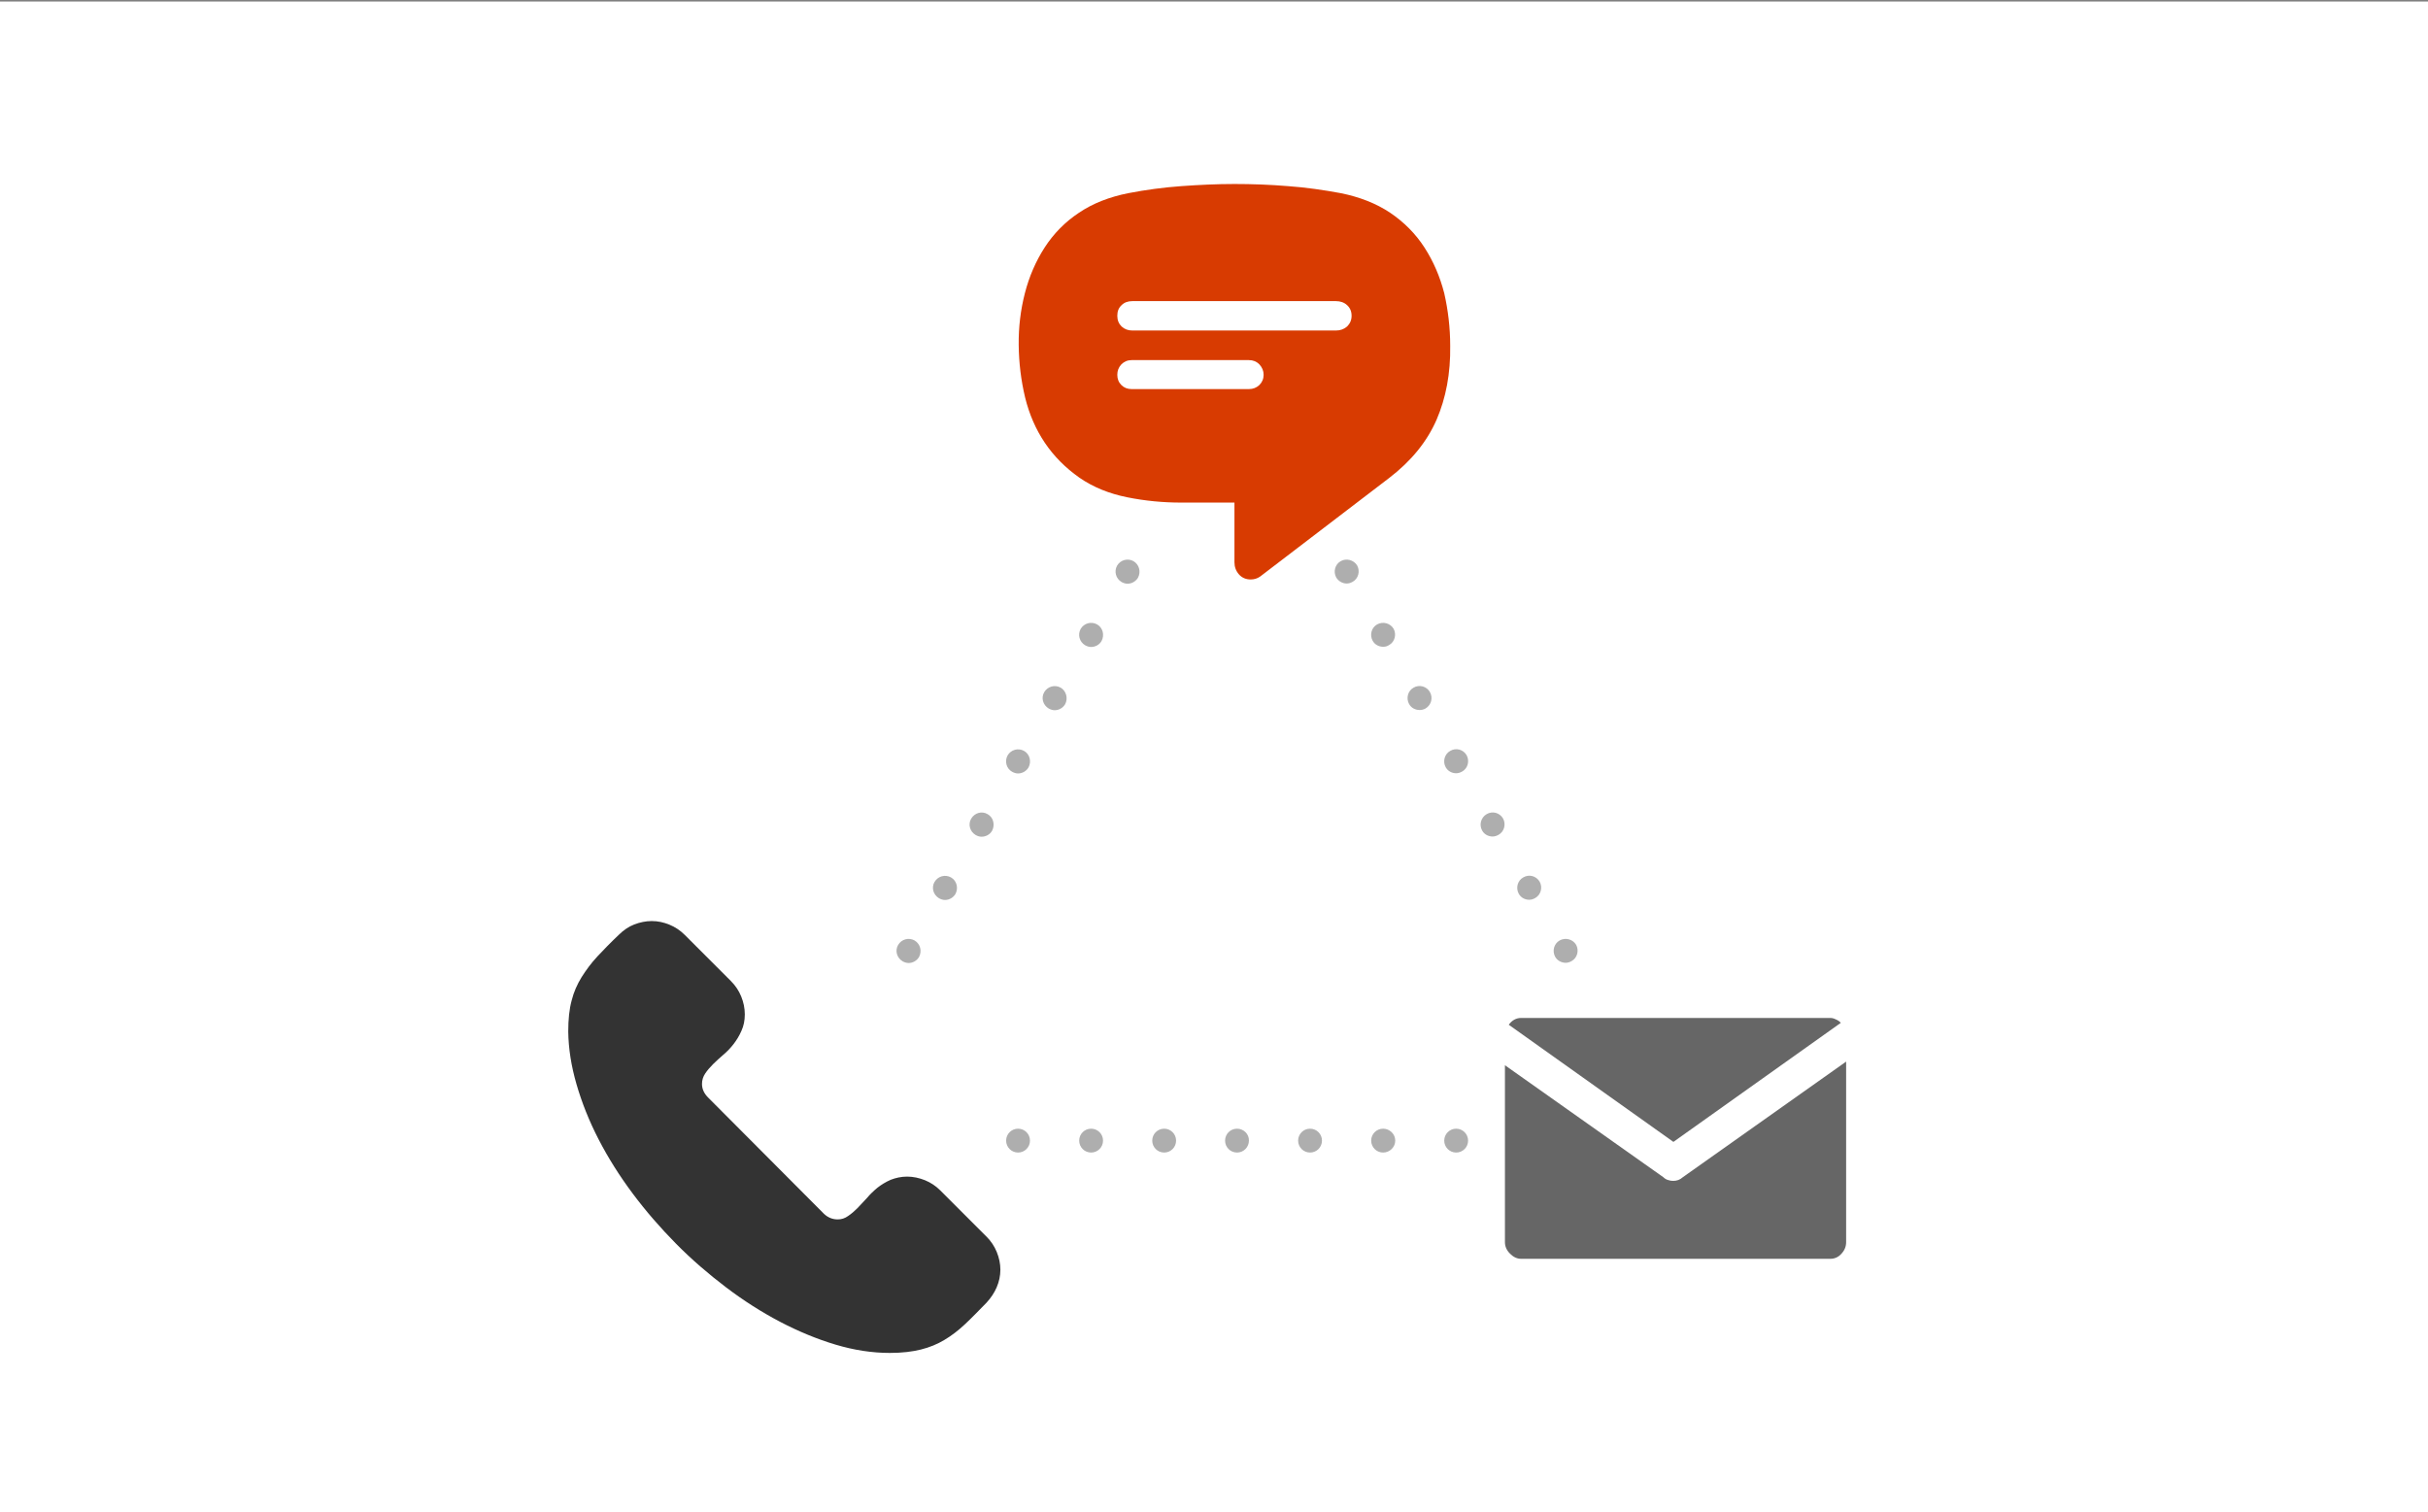 <?xml version="1.0" encoding="utf-8"?>
<!-- Generator: Adobe Illustrator 21.1.0, SVG Export Plug-In . SVG Version: 6.00 Build 0)  -->
<svg version="1.1" id="Layer_1" xmlns="http://www.w3.org/2000/svg" xmlns:xlink="http://www.w3.org/1999/xlink" x="0px" y="0px"
	 viewBox="0 0 1140 710" style="enable-background:new 0 0 1140 710;" xml:space="preserve">
<rect x="0" y="0" width="1140" height="710" fill="#808080" stroke="none"/>
<style type="text/css">
	.st0{clip-path:url(#SVGID_2_);fill:#FFFFFF;}
	.st1{opacity:0;fill-rule:evenodd;clip-rule:evenodd;fill:#FFFFFF;}
	.st2{clip-path:url(#SVGID_4_);}
	.st3{clip-path:url(#SVGID_6_);fill:#AEAEAE;}
	.st4{clip-path:url(#SVGID_8_);}
	.st5{clip-path:url(#SVGID_10_);fill:#AEAEAE;}
	.st6{clip-path:url(#SVGID_12_);}
	.st7{clip-path:url(#SVGID_14_);fill:#AEAEAE;}
	.st8{clip-path:url(#SVGID_16_);}
	.st9{clip-path:url(#SVGID_18_);fill:#AEAEAE;}
	.st10{clip-path:url(#SVGID_20_);}
	.st11{clip-path:url(#SVGID_22_);fill:#AEAEAE;}
	.st12{clip-path:url(#SVGID_24_);}
	.st13{clip-path:url(#SVGID_26_);fill:#AEAEAE;}
	.st14{clip-path:url(#SVGID_28_);}
	.st15{clip-path:url(#SVGID_30_);fill:#AEAEAE;}
	.st16{clip-path:url(#SVGID_32_);}
	.st17{clip-path:url(#SVGID_34_);fill:#AEAEAE;}
	.st18{clip-path:url(#SVGID_36_);}
	.st19{clip-path:url(#SVGID_38_);fill:#AEAEAE;}
	.st20{clip-path:url(#SVGID_40_);}
	.st21{clip-path:url(#SVGID_42_);fill:#AEAEAE;}
	.st22{clip-path:url(#SVGID_44_);}
	.st23{clip-path:url(#SVGID_46_);fill:#AEAEAE;}
	.st24{clip-path:url(#SVGID_48_);}
	.st25{clip-path:url(#SVGID_50_);fill:#AEAEAE;}
	.st26{clip-path:url(#SVGID_52_);}
	.st27{clip-path:url(#SVGID_54_);fill:#AEAEAE;}
	.st28{clip-path:url(#SVGID_56_);}
	.st29{clip-path:url(#SVGID_58_);fill:#AEAEAE;}
	.st30{clip-path:url(#SVGID_60_);}
	.st31{clip-path:url(#SVGID_62_);fill:#AEAEAE;}
	.st32{clip-path:url(#SVGID_64_);}
	.st33{clip-path:url(#SVGID_66_);fill:#AEAEAE;}
	.st34{clip-path:url(#SVGID_68_);}
	.st35{clip-path:url(#SVGID_70_);fill:#AEAEAE;}
	.st36{clip-path:url(#SVGID_72_);}
	.st37{clip-path:url(#SVGID_74_);fill:#AEAEAE;}
	.st38{clip-path:url(#SVGID_76_);}
	.st39{clip-path:url(#SVGID_78_);fill:#AEAEAE;}
	.st40{clip-path:url(#SVGID_80_);}
	.st41{clip-path:url(#SVGID_82_);fill:#AEAEAE;}
	.st42{clip-path:url(#SVGID_84_);}
	.st43{clip-path:url(#SVGID_86_);fill:#AEAEAE;}
	.st44{clip-path:url(#SVGID_88_);}
	.st45{clip-path:url(#SVGID_90_);fill:#AEAEAE;}
	.st46{clip-path:url(#SVGID_92_);}
	.st47{clip-path:url(#SVGID_94_);fill:#AEAEAE;}
	.st48{clip-path:url(#SVGID_96_);}
	.st49{clip-path:url(#SVGID_98_);fill:#AEAEAE;}
	.st50{clip-path:url(#SVGID_100_);}
	.st51{clip-path:url(#SVGID_102_);fill:#AEAEAE;}
	.st52{clip-path:url(#SVGID_104_);}
	.st53{clip-path:url(#SVGID_106_);fill:#D83B01;}
	.st54{clip-path:url(#SVGID_108_);}
	.st55{clip-path:url(#SVGID_110_);fill:#FFFFFF;}
	.st56{clip-path:url(#SVGID_112_);}
	.st57{clip-path:url(#SVGID_114_);fill:#FFFFFF;}
	.st58{clip-path:url(#SVGID_116_);}
	.st59{clip-path:url(#SVGID_118_);fill:#333333;}
	.st60{clip-path:url(#SVGID_120_);}
	.st61{clip-path:url(#SVGID_122_);fill:#666666;}
</style>
<title>Artboard 1</title>
<g>
	<defs>
		<rect id="SVGID_1_" y="0.8" width="1140" height="709.5"/>
	</defs>
	<use xlink:href="#SVGID_1_"  style="overflow:visible;fill:#FFFFFF;"/>
	<clipPath id="SVGID_2_">
		<use xlink:href="#SVGID_1_"  style="overflow:visible;"/>
	</clipPath>
	<rect x="-15.2" y="-14.4" class="st0" width="1170.3" height="738.3"/>
</g>
<rect y="0.8" class="st1" width="1140" height="708"/>
<g>
	<defs>
		<path id="SVGID_3_" d="M580.8,185c-1.5,0-2.9-0.6-4-1.7c-1.1-1.1-1.7-2.5-1.7-4c0-0.4,0-0.7,0.1-1.1c0.1-0.3,0.2-0.7,0.3-1
			c0.1-0.3,0.3-0.7,0.5-1c0.2-0.3,0.4-0.6,0.7-0.9c2.1-2.1,5.9-2.1,7.9,0c0.3,0.3,0.5,0.6,0.7,0.9c0.2,0.3,0.4,0.6,0.5,1
			c0.1,0.3,0.3,0.7,0.3,1c0.1,0.4,0.1,0.7,0.1,1.1c0,1.5-0.6,2.9-1.7,4C583.7,184.4,582.3,185,580.8,185"/>
	</defs>
	<clipPath id="SVGID_4_">
		<use xlink:href="#SVGID_3_"  style="overflow:visible;"/>
	</clipPath>
	<g class="st2">
		<defs>
			<rect id="SVGID_5_" x="0" y="0.8" width="1140" height="709.5"/>
		</defs>
		<clipPath id="SVGID_6_">
			<use xlink:href="#SVGID_5_"  style="overflow:visible;"/>
		</clipPath>
		<rect x="560" y="158.6" class="st3" width="41.6" height="41.5"/>
	</g>
</g>
<g>
	<defs>
		<path id="SVGID_7_" d="M463.7,382.3c-2.7-1.6-6.1-0.6-7.7,2.1c-1.6,2.7-0.6,6.1,2.1,7.7c0.9,0.5,1.8,0.8,2.8,0.8
			c1.9,0,3.9-1,4.9-2.8C467.3,387.3,466.4,383.8,463.7,382.3"/>
	</defs>
	<clipPath id="SVGID_8_">
		<use xlink:href="#SVGID_7_"  style="overflow:visible;"/>
	</clipPath>
	<g class="st4">
		<defs>
			<rect id="SVGID_9_" x="0" y="0.8" width="1140" height="709.5"/>
		</defs>
		<clipPath id="SVGID_10_">
			<use xlink:href="#SVGID_9_"  style="overflow:visible;"/>
		</clipPath>
		<rect x="440.1" y="366.4" class="st5" width="41.6" height="41.6"/>
	</g>
</g>
<g>
	<defs>
		<path id="SVGID_11_" d="M480.8,352.6c-2.7-1.5-6.1-0.6-7.7,2.1c-1.5,2.7-0.6,6.2,2.1,7.7c0.9,0.5,1.9,0.8,2.8,0.8
			c1.9,0,3.8-1,4.9-2.8C484.4,357.6,483.5,354.1,480.8,352.6"/>
	</defs>
	<clipPath id="SVGID_12_">
		<use xlink:href="#SVGID_11_"  style="overflow:visible;"/>
	</clipPath>
	<g class="st6">
		<defs>
			<rect id="SVGID_13_" x="0" y="0.8" width="1140" height="709.5"/>
		</defs>
		<clipPath id="SVGID_14_">
			<use xlink:href="#SVGID_13_"  style="overflow:visible;"/>
		</clipPath>
		<rect x="457.2" y="336.7" class="st7" width="41.6" height="41.6"/>
	</g>
</g>
<g>
	<defs>
		<path id="SVGID_15_" d="M446.5,412c-2.7-1.5-6.1-0.6-7.7,2.1c-1.6,2.7-0.6,6.1,2.1,7.7c0.9,0.5,1.9,0.8,2.8,0.8
			c1.9,0,3.8-1,4.9-2.8C450.1,417,449.2,413.5,446.5,412"/>
	</defs>
	<clipPath id="SVGID_16_">
		<use xlink:href="#SVGID_15_"  style="overflow:visible;"/>
	</clipPath>
	<g class="st8">
		<defs>
			<rect id="SVGID_17_" x="0" y="0.8" width="1140" height="709.5"/>
		</defs>
		<clipPath id="SVGID_18_">
			<use xlink:href="#SVGID_17_"  style="overflow:visible;"/>
		</clipPath>
		<rect x="422.9" y="396" class="st9" width="41.6" height="41.6"/>
	</g>
</g>
<g>
	<defs>
		<path id="SVGID_19_" d="M429.4,441.6c-2.7-1.5-6.1-0.6-7.7,2.1c-1.6,2.7-0.6,6.1,2.1,7.7c0.9,0.5,1.9,0.8,2.8,0.8
			c1.9,0,3.8-1,4.9-2.8C433,446.6,432.1,443.2,429.4,441.6"/>
	</defs>
	<clipPath id="SVGID_20_">
		<use xlink:href="#SVGID_19_"  style="overflow:visible;"/>
	</clipPath>
	<g class="st10">
		<defs>
			<rect id="SVGID_21_" x="0" y="0.8" width="1140" height="709.5"/>
		</defs>
		<clipPath id="SVGID_22_">
			<use xlink:href="#SVGID_21_"  style="overflow:visible;"/>
		</clipPath>
		<rect x="405.8" y="425.7" class="st11" width="41.6" height="41.6"/>
	</g>
</g>
<g>
	<defs>
		<path id="SVGID_23_" d="M566.5,204.1c-2.7-1.6-6.1-0.6-7.7,2.1c-1.5,2.7-0.6,6.1,2.1,7.7c0.9,0.5,1.9,0.8,2.8,0.8
			c1.9,0,3.8-1,4.9-2.8C570.1,209.1,569.2,205.7,566.5,204.1"/>
	</defs>
	<clipPath id="SVGID_24_">
		<use xlink:href="#SVGID_23_"  style="overflow:visible;"/>
	</clipPath>
	<g class="st12">
		<defs>
			<rect id="SVGID_25_" x="0" y="0.8" width="1140" height="709.5"/>
		</defs>
		<clipPath id="SVGID_26_">
			<use xlink:href="#SVGID_25_"  style="overflow:visible;"/>
		</clipPath>
		<rect x="542.9" y="188.2" class="st13" width="41.6" height="41.6"/>
	</g>
</g>
<g>
	<defs>
		<path id="SVGID_27_" d="M498,322.9c-2.7-1.5-6.1-0.6-7.7,2.1c-1.6,2.7-0.6,6.1,2.1,7.7c0.9,0.5,1.9,0.8,2.8,0.8
			c1.9,0,3.8-1,4.9-2.8C501.6,327.9,500.6,324.4,498,322.9"/>
	</defs>
	<clipPath id="SVGID_28_">
		<use xlink:href="#SVGID_27_"  style="overflow:visible;"/>
	</clipPath>
	<g class="st14">
		<defs>
			<rect id="SVGID_29_" x="0" y="0.8" width="1140" height="709.5"/>
		</defs>
		<clipPath id="SVGID_30_">
			<use xlink:href="#SVGID_29_"  style="overflow:visible;"/>
		</clipPath>
		<rect x="474.3" y="307" class="st15" width="41.6" height="41.6"/>
	</g>
</g>
<g>
	<defs>
		<path id="SVGID_31_" d="M532.2,263.5c-2.7-1.5-6.1-0.6-7.7,2.1c-1.5,2.7-0.6,6.1,2.1,7.7c0.9,0.5,1.9,0.8,2.8,0.8
			c1.9,0,3.8-1,4.9-2.8C535.8,268.5,534.9,265.1,532.2,263.5"/>
	</defs>
	<clipPath id="SVGID_32_">
		<use xlink:href="#SVGID_31_"  style="overflow:visible;"/>
	</clipPath>
	<g class="st16">
		<defs>
			<rect id="SVGID_33_" x="0" y="0.8" width="1140" height="709.5"/>
		</defs>
		<clipPath id="SVGID_34_">
			<use xlink:href="#SVGID_33_"  style="overflow:visible;"/>
		</clipPath>
		<rect x="508.6" y="247.6" class="st17" width="41.6" height="41.6"/>
	</g>
</g>
<g>
	<defs>
		<path id="SVGID_35_" d="M515.1,293.2c-2.7-1.5-6.1-0.6-7.7,2.1c-1.5,2.7-0.6,6.1,2.1,7.7c0.9,0.5,1.9,0.8,2.8,0.8
			c1.9,0,3.9-1,4.9-2.8C518.7,298.2,517.8,294.7,515.1,293.2"/>
	</defs>
	<clipPath id="SVGID_36_">
		<use xlink:href="#SVGID_35_"  style="overflow:visible;"/>
	</clipPath>
	<g class="st18">
		<defs>
			<rect id="SVGID_37_" x="0" y="0.8" width="1140" height="709.5"/>
		</defs>
		<clipPath id="SVGID_38_">
			<use xlink:href="#SVGID_37_"  style="overflow:visible;"/>
		</clipPath>
		<rect x="491.5" y="277.3" class="st19" width="41.6" height="41.6"/>
	</g>
</g>
<g>
	<defs>
		<path id="SVGID_39_" d="M580.8,530c-3.1,0-5.6,2.5-5.6,5.6c0,3.1,2.5,5.6,5.6,5.6c3.1,0,5.6-2.5,5.6-5.6
			C586.5,532.5,583.9,530,580.8,530"/>
	</defs>
	<clipPath id="SVGID_40_">
		<use xlink:href="#SVGID_39_"  style="overflow:visible;"/>
	</clipPath>
	<g class="st20">
		<defs>
			<rect id="SVGID_41_" x="0" y="0.8" width="1140" height="709.5"/>
		</defs>
		<clipPath id="SVGID_42_">
			<use xlink:href="#SVGID_41_"  style="overflow:visible;"/>
		</clipPath>
		<rect x="560" y="514.8" class="st21" width="41.6" height="41.6"/>
	</g>
</g>
<g>
	<defs>
		<path id="SVGID_43_" d="M546.6,530c-3.1,0-5.6,2.5-5.6,5.6c0,3.1,2.5,5.6,5.6,5.6c3.1,0,5.6-2.5,5.6-5.6
			C552.2,532.5,549.7,530,546.6,530"/>
	</defs>
	<clipPath id="SVGID_44_">
		<use xlink:href="#SVGID_43_"  style="overflow:visible;"/>
	</clipPath>
	<g class="st22">
		<defs>
			<rect id="SVGID_45_" x="0" y="0.8" width="1140" height="709.5"/>
		</defs>
		<clipPath id="SVGID_46_">
			<use xlink:href="#SVGID_45_"  style="overflow:visible;"/>
		</clipPath>
		<rect x="525.8" y="514.8" class="st23" width="41.6" height="41.6"/>
	</g>
</g>
<g>
	<defs>
		<path id="SVGID_47_" d="M512.3,530c-3.1,0-5.6,2.5-5.6,5.6c0,3.1,2.5,5.6,5.6,5.6c3.1,0,5.6-2.5,5.6-5.6
			C517.9,532.5,515.4,530,512.3,530"/>
	</defs>
	<clipPath id="SVGID_48_">
		<use xlink:href="#SVGID_47_"  style="overflow:visible;"/>
	</clipPath>
	<g class="st24">
		<defs>
			<rect id="SVGID_49_" x="0" y="0.8" width="1140" height="709.5"/>
		</defs>
		<clipPath id="SVGID_50_">
			<use xlink:href="#SVGID_49_"  style="overflow:visible;"/>
		</clipPath>
		<rect x="491.5" y="514.8" class="st25" width="41.6" height="41.6"/>
	</g>
</g>
<g>
	<defs>
		<path id="SVGID_51_" d="M478,530c-3.1,0-5.6,2.5-5.6,5.6c0,3.1,2.5,5.6,5.6,5.6c3.1,0,5.6-2.5,5.6-5.6
			C483.6,532.5,481.1,530,478,530"/>
	</defs>
	<clipPath id="SVGID_52_">
		<use xlink:href="#SVGID_51_"  style="overflow:visible;"/>
	</clipPath>
	<g class="st26">
		<defs>
			<rect id="SVGID_53_" x="0" y="0.8" width="1140" height="709.5"/>
		</defs>
		<clipPath id="SVGID_54_">
			<use xlink:href="#SVGID_53_"  style="overflow:visible;"/>
		</clipPath>
		<rect x="457.2" y="514.8" class="st27" width="41.6" height="41.6"/>
	</g>
</g>
<g>
	<defs>
		<path id="SVGID_55_" d="M683.7,530c-3.1,0-5.6,2.5-5.6,5.6c0,3.1,2.5,5.6,5.6,5.6c3.1,0,5.6-2.5,5.6-5.6
			C689.3,532.5,686.8,530,683.7,530"/>
	</defs>
	<clipPath id="SVGID_56_">
		<use xlink:href="#SVGID_55_"  style="overflow:visible;"/>
	</clipPath>
	<g class="st28">
		<defs>
			<rect id="SVGID_57_" x="0" y="0.8" width="1140" height="709.5"/>
		</defs>
		<clipPath id="SVGID_58_">
			<use xlink:href="#SVGID_57_"  style="overflow:visible;"/>
		</clipPath>
		<rect x="662.9" y="514.8" class="st29" width="41.6" height="41.6"/>
	</g>
</g>
<g>
	<defs>
		<path id="SVGID_59_" d="M649.4,530c-3.1,0-5.6,2.5-5.6,5.6c0,3.1,2.5,5.6,5.6,5.6c3.1,0,5.7-2.5,5.7-5.6
			C655.1,532.5,652.5,530,649.4,530"/>
	</defs>
	<clipPath id="SVGID_60_">
		<use xlink:href="#SVGID_59_"  style="overflow:visible;"/>
	</clipPath>
	<g class="st30">
		<defs>
			<rect id="SVGID_61_" x="0" y="0.8" width="1140" height="709.5"/>
		</defs>
		<clipPath id="SVGID_62_">
			<use xlink:href="#SVGID_61_"  style="overflow:visible;"/>
		</clipPath>
		<rect x="628.6" y="514.8" class="st31" width="41.6" height="41.6"/>
	</g>
</g>
<g>
	<defs>
		<path id="SVGID_63_" d="M615.1,530c-3.1,0-5.6,2.5-5.6,5.6c0,3.1,2.5,5.6,5.6,5.6c3.1,0,5.6-2.5,5.6-5.6
			C620.7,532.5,618.2,530,615.1,530"/>
	</defs>
	<clipPath id="SVGID_64_">
		<use xlink:href="#SVGID_63_"  style="overflow:visible;"/>
	</clipPath>
	<g class="st32">
		<defs>
			<rect id="SVGID_65_" x="0" y="0.8" width="1140" height="709.5"/>
		</defs>
		<clipPath id="SVGID_66_">
			<use xlink:href="#SVGID_65_"  style="overflow:visible;"/>
		</clipPath>
		<rect x="594.3" y="514.8" class="st33" width="41.6" height="41.6"/>
	</g>
</g>
<g>
	<defs>
		<path id="SVGID_67_" d="M646.6,293.2c-2.7,1.5-3.6,5-2.1,7.7c1,1.8,2.9,2.8,4.9,2.8c1,0,1.9-0.2,2.8-0.8c2.7-1.5,3.6-5,2.1-7.7
			C652.7,292.6,649.3,291.7,646.6,293.2"/>
	</defs>
	<clipPath id="SVGID_68_">
		<use xlink:href="#SVGID_67_"  style="overflow:visible;"/>
	</clipPath>
	<g class="st34">
		<defs>
			<rect id="SVGID_69_" x="0" y="0.8" width="1140" height="709.5"/>
		</defs>
		<clipPath id="SVGID_70_">
			<use xlink:href="#SVGID_69_"  style="overflow:visible;"/>
		</clipPath>
		<rect x="628.6" y="277.3" class="st35" width="41.6" height="41.6"/>
	</g>
</g>
<g>
	<defs>
		<path id="SVGID_71_" d="M629.5,263.5c-2.7,1.5-3.6,5-2.1,7.7c1.1,1.8,3,2.8,4.9,2.8c1,0,1.9-0.3,2.8-0.8c2.7-1.5,3.6-5,2.1-7.7
			C635.6,262.9,632.1,262,629.5,263.5"/>
	</defs>
	<clipPath id="SVGID_72_">
		<use xlink:href="#SVGID_71_"  style="overflow:visible;"/>
	</clipPath>
	<g class="st36">
		<defs>
			<rect id="SVGID_73_" x="0" y="0.8" width="1140" height="709.5"/>
		</defs>
		<clipPath id="SVGID_74_">
			<use xlink:href="#SVGID_73_"  style="overflow:visible;"/>
		</clipPath>
		<rect x="611.5" y="247.6" class="st37" width="41.6" height="41.6"/>
	</g>
</g>
<g>
	<defs>
		<path id="SVGID_75_" d="M663.7,322.9c-2.7,1.5-3.6,5-2.1,7.7c1,1.8,2.9,2.8,4.9,2.8c1,0,1.9-0.2,2.8-0.7c2.7-1.6,3.6-5,2.1-7.7
			C669.9,322.3,666.4,321.3,663.7,322.9"/>
	</defs>
	<clipPath id="SVGID_76_">
		<use xlink:href="#SVGID_75_"  style="overflow:visible;"/>
	</clipPath>
	<g class="st38">
		<defs>
			<rect id="SVGID_77_" x="0" y="0.8" width="1140" height="709.5"/>
		</defs>
		<clipPath id="SVGID_78_">
			<use xlink:href="#SVGID_77_"  style="overflow:visible;"/>
		</clipPath>
		<rect x="645.7" y="307" class="st39" width="41.6" height="41.6"/>
	</g>
</g>
<g>
	<defs>
		<path id="SVGID_79_" d="M612.3,233.8c-2.7,1.5-3.6,5-2.1,7.7c1,1.8,2.9,2.8,4.9,2.8c1,0,1.9-0.3,2.8-0.8c2.7-1.5,3.6-5,2.1-7.7
			C618.4,233.2,615,232.3,612.3,233.8"/>
	</defs>
	<clipPath id="SVGID_80_">
		<use xlink:href="#SVGID_79_"  style="overflow:visible;"/>
	</clipPath>
	<g class="st40">
		<defs>
			<rect id="SVGID_81_" x="0" y="0.8" width="1140" height="709.5"/>
		</defs>
		<clipPath id="SVGID_82_">
			<use xlink:href="#SVGID_81_"  style="overflow:visible;"/>
		</clipPath>
		<rect x="594.3" y="217.9" class="st41" width="41.6" height="41.6"/>
	</g>
</g>
<g>
	<defs>
		<path id="SVGID_83_" d="M595.2,204.1c-2.7,1.6-3.6,5-2.1,7.7c1,1.8,3,2.8,4.9,2.8c1,0,1.9-0.3,2.8-0.8c2.7-1.5,3.6-5,2.1-7.7
			C601.3,203.5,597.9,202.6,595.2,204.1"/>
	</defs>
	<clipPath id="SVGID_84_">
		<use xlink:href="#SVGID_83_"  style="overflow:visible;"/>
	</clipPath>
	<g class="st42">
		<defs>
			<rect id="SVGID_85_" x="0" y="0.8" width="1140" height="709.5"/>
		</defs>
		<clipPath id="SVGID_86_">
			<use xlink:href="#SVGID_85_"  style="overflow:visible;"/>
		</clipPath>
		<rect x="577.2" y="188.2" class="st43" width="41.6" height="41.6"/>
	</g>
</g>
<g>
	<defs>
		<path id="SVGID_87_" d="M732.3,441.6c-2.7,1.5-3.6,5-2.1,7.7c1,1.8,3,2.8,4.9,2.8c1,0,1.9-0.3,2.8-0.8c2.7-1.5,3.6-5,2.1-7.7
			C738.4,441,735,440.1,732.3,441.6"/>
	</defs>
	<clipPath id="SVGID_88_">
		<use xlink:href="#SVGID_87_"  style="overflow:visible;"/>
	</clipPath>
	<g class="st44">
		<defs>
			<rect id="SVGID_89_" x="0" y="0.8" width="1140" height="709.5"/>
		</defs>
		<clipPath id="SVGID_90_">
			<use xlink:href="#SVGID_89_"  style="overflow:visible;"/>
		</clipPath>
		<rect x="714.3" y="425.7" class="st45" width="41.6" height="41.6"/>
	</g>
</g>
<g>
	<defs>
		<path id="SVGID_91_" d="M680.9,352.6c-2.7,1.5-3.6,5-2.1,7.7c1,1.8,2.9,2.8,4.9,2.8c1,0,1.9-0.3,2.8-0.8c2.7-1.5,3.6-5,2.1-7.7
			C687,351.9,683.6,351,680.9,352.6"/>
	</defs>
	<clipPath id="SVGID_92_">
		<use xlink:href="#SVGID_91_"  style="overflow:visible;"/>
	</clipPath>
	<g class="st46">
		<defs>
			<rect id="SVGID_93_" x="0" y="0.8" width="1140" height="709.5"/>
		</defs>
		<clipPath id="SVGID_94_">
			<use xlink:href="#SVGID_93_"  style="overflow:visible;"/>
		</clipPath>
		<rect x="662.9" y="336.7" class="st47" width="41.6" height="41.6"/>
	</g>
</g>
<g>
	<defs>
		<path id="SVGID_95_" d="M715.2,412c-2.7,1.5-3.6,5-2.1,7.7c1,1.8,2.9,2.8,4.9,2.8c1,0,1.9-0.3,2.8-0.8c2.7-1.5,3.6-5,2.1-7.7
			C721.3,411.3,717.9,410.4,715.2,412"/>
	</defs>
	<clipPath id="SVGID_96_">
		<use xlink:href="#SVGID_95_"  style="overflow:visible;"/>
	</clipPath>
	<g class="st48">
		<defs>
			<rect id="SVGID_97_" x="0" y="0.8" width="1140" height="709.5"/>
		</defs>
		<clipPath id="SVGID_98_">
			<use xlink:href="#SVGID_97_"  style="overflow:visible;"/>
		</clipPath>
		<rect x="697.2" y="396" class="st49" width="41.6" height="41.6"/>
	</g>
</g>
<g>
	<defs>
		<path id="SVGID_99_" d="M698,382.3c-2.7,1.6-3.6,5-2.1,7.7c1,1.8,2.9,2.8,4.9,2.8c1,0,1.9-0.3,2.8-0.8c2.7-1.5,3.6-5,2.1-7.7
			C704.1,381.6,700.7,380.7,698,382.3"/>
	</defs>
	<clipPath id="SVGID_100_">
		<use xlink:href="#SVGID_99_"  style="overflow:visible;"/>
	</clipPath>
	<g class="st50">
		<defs>
			<rect id="SVGID_101_" x="0" y="0.8" width="1140" height="709.5"/>
		</defs>
		<clipPath id="SVGID_102_">
			<use xlink:href="#SVGID_101_"  style="overflow:visible;"/>
		</clipPath>
		<rect x="680" y="366.4" class="st51" width="41.6" height="41.6"/>
	</g>
</g>
<g>
	<defs>
		<path id="SVGID_103_" d="M680.9,162.4c0.2,12.9-2,24.5-6.4,34.7c-4.5,10.3-11.9,19.4-22.2,27.3l-60.6,46.3c-1.4,1-2.9,1.4-4.5,1.4
			c-2.2,0-4.1-0.8-5.5-2.4c-1.4-1.6-2.1-3.5-2.1-5.7v0.2v-28.2h-25.1c-8.4,0-16.9-0.8-25.3-2.5c-8.4-1.7-15.9-4.7-22.4-9.2
			c-13.1-9.2-21.6-21.8-25.5-37.7c-1.9-8-2.9-16.1-3-24.6c-0.1-8.4,0.9-16.5,2.9-24.3c2-7.8,5.1-15,9.3-21.5
			c4.2-6.5,9.6-12,16.1-16.3c6.5-4.4,14.2-7.4,23.2-9.2c8.3-1.6,16.6-2.7,24.9-3.3c8.4-0.6,16.7-1,24.9-1c8.3,0,16.6,0.3,25.1,1
			c8.4,0.6,16.7,1.8,24.8,3.3c8.9,1.8,16.6,4.8,23.2,9.2c6.5,4.4,11.9,9.8,16.1,16.3c4.2,6.5,7.3,13.7,9.3,21.5
			C679.9,145.6,680.9,153.8,680.9,162.4"/>
	</defs>
	<clipPath id="SVGID_104_">
		<use xlink:href="#SVGID_103_"  style="overflow:visible;"/>
	</clipPath>
	<g class="st52">
		<defs>
			<rect id="SVGID_105_" x="0" y="0.8" width="1140" height="709.5"/>
		</defs>
		<clipPath id="SVGID_106_">
			<use xlink:href="#SVGID_105_"  style="overflow:visible;"/>
		</clipPath>
		<rect x="462.9" y="71.3" class="st53" width="233.1" height="216"/>
	</g>
</g>
<g>
	<defs>
		<path id="SVGID_107_" d="M634.6,148.3c0-2.1-0.7-3.7-2.1-5c-1.4-1.3-3.2-1.9-5.3-1.9h-95.5c-2.1,0-3.8,0.6-5.1,1.9
			c-1.4,1.3-2,2.9-2,5c0,2.1,0.7,3.7,2,5c1.4,1.3,3.1,1.9,5.1,1.9h95.5c2.1,0,3.8-0.6,5.3-1.9C633.8,152,634.6,150.4,634.6,148.3"/>
	</defs>
	<clipPath id="SVGID_108_">
		<use xlink:href="#SVGID_107_"  style="overflow:visible;"/>
	</clipPath>
	<g class="st54">
		<defs>
			<rect id="SVGID_109_" x="0" y="0.8" width="1140" height="709.5"/>
		</defs>
		<clipPath id="SVGID_110_">
			<use xlink:href="#SVGID_109_"  style="overflow:visible;"/>
		</clipPath>
		<rect x="509.4" y="126.2" class="st55" width="140.4" height="44.2"/>
	</g>
</g>
<g>
	<defs>
		<path id="SVGID_111_" d="M593.3,176c0-1.9-0.7-3.5-2-4.9c-1.4-1.4-3-2-4.9-2h-55.1c-1.9,0-3.5,0.7-4.8,2c-1.3,1.4-1.9,3-1.9,4.9
			c0,1.9,0.6,3.5,1.9,4.8c1.3,1.3,2.9,1.9,4.8,1.9h55.1c1.9,0,3.5-0.6,4.9-1.9C592.6,179.5,593.3,177.9,593.3,176"/>
	</defs>
	<clipPath id="SVGID_112_">
		<use xlink:href="#SVGID_111_"  style="overflow:visible;"/>
	</clipPath>
	<g class="st56">
		<defs>
			<rect id="SVGID_113_" x="0" y="0.8" width="1140" height="709.5"/>
		</defs>
		<clipPath id="SVGID_114_">
			<use xlink:href="#SVGID_113_"  style="overflow:visible;"/>
		</clipPath>
		<rect x="509.4" y="153.9" class="st57" width="99.1" height="43.9"/>
	</g>
</g>
<g>
	<defs>
		<path id="SVGID_115_" d="M425.9,552.5c2.9,0,5.6,0.6,8.4,1.7c2.7,1.1,5.1,2.7,7.2,4.8l21.7,21.7c2.1,2.1,3.7,4.5,4.8,7.2
			c1.1,2.7,1.7,5.5,1.7,8.3c0,2.9-0.6,5.6-1.7,8.2c-1.1,2.6-2.7,5-4.8,7.3c-3.7,3.8-7,7.2-10.1,10.1c-3.1,2.9-6.3,5.4-9.7,7.4
			c-3.3,2-7,3.5-11,4.5c-4,1-8.8,1.6-14.6,1.6c-8.3,0-16.8-1.3-25.5-3.9c-8.7-2.6-17.4-6.2-26-10.7c-8.6-4.5-17.1-9.9-25.4-16.2
			c-8.3-6.3-16.2-13.1-23.5-20.5c-7.3-7.4-14.1-15.2-20.3-23.5c-6.2-8.3-11.5-16.7-16-25.4c-4.5-8.7-7.9-17.3-10.4-25.9
			c-2.5-8.6-3.8-16.9-3.9-24.8c0-5.7,0.5-10.6,1.6-14.6c1-4,2.6-7.6,4.7-11c2.1-3.3,4.5-6.6,7.4-9.7c2.9-3.1,6.2-6.5,10-10.1
			c2.2-2.2,4.7-3.9,7.3-4.9c2.6-1,5.4-1.6,8.2-1.6c2.9,0,5.6,0.6,8.3,1.7c2.7,1.1,5.1,2.7,7.2,4.8l21.7,21.7
			c2.1,2.1,3.7,4.5,4.8,7.2c1.1,2.7,1.7,5.5,1.7,8.4c0,2.9-0.5,5.4-1.6,7.8c-1,2.3-2.3,4.4-3.7,6.2c-1.4,1.8-3,3.5-4.8,5
			c-1.8,1.5-3.3,3-4.8,4.4c-1.4,1.4-2.7,2.9-3.7,4.4c-1,1.5-1.5,3.1-1.5,4.9c0,2.4,1,4.5,2.9,6.4l54.4,54.6c1.9,1.8,4.1,2.6,6.4,2.6
			c1.8,0,3.4-0.5,4.9-1.6c1.5-1,3-2.3,4.4-3.7l4.5-4.8c1.4-1.7,3.1-3.3,4.9-4.8c1.8-1.4,3.9-2.7,6.2-3.7
			C420.5,553.1,423.1,552.5,425.9,552.5"/>
	</defs>
	<clipPath id="SVGID_116_">
		<use xlink:href="#SVGID_115_"  style="overflow:visible;"/>
	</clipPath>
	<g class="st58">
		<defs>
			<rect id="SVGID_117_" x="0" y="0.8" width="1140" height="709.5"/>
		</defs>
		<clipPath id="SVGID_118_">
			<use xlink:href="#SVGID_117_"  style="overflow:visible;"/>
		</clipPath>
		<rect x="251.7" y="417.4" class="st59" width="233.1" height="233.1"/>
	</g>
</g>
<g>
	<defs>
		<path id="SVGID_119_" d="M866.8,498.5v84.8c0,2-0.7,3.8-2.2,5.4c-1.4,1.6-3.2,2.4-5.2,2.4H714.2c-1.9,0-3.6-0.8-5.2-2.4
			c-1.6-1.6-2.4-3.4-2.4-5.4v-83.1l74.4,52.6c0.6,0.6,1.4,1.1,2.2,1.3c0.8,0.3,1.6,0.4,2.4,0.4c0.8,0,1.6-0.1,2.4-0.4
			c0.8-0.3,1.4-0.7,2.1-1.3L866.8,498.5z M708.4,481.2c1.5-2.1,3.5-3.2,5.8-3.2h145.2c0.8,0,1.6,0.2,2.6,0.7c1,0.4,1.8,1,2.3,1.6
			l-78.6,55.9L708.4,481.2z"/>
	</defs>
	<clipPath id="SVGID_120_">
		<use xlink:href="#SVGID_119_"  style="overflow:visible;"/>
	</clipPath>
	<g class="st60">
		<defs>
			<rect id="SVGID_121_" x="0" y="0.8" width="1140" height="709.5"/>
		</defs>
		<clipPath id="SVGID_122_">
			<use xlink:href="#SVGID_121_"  style="overflow:visible;"/>
		</clipPath>
		<rect x="691.5" y="462.8" class="st61" width="190.4" height="143.3"/>
	</g>
</g>
</svg>
